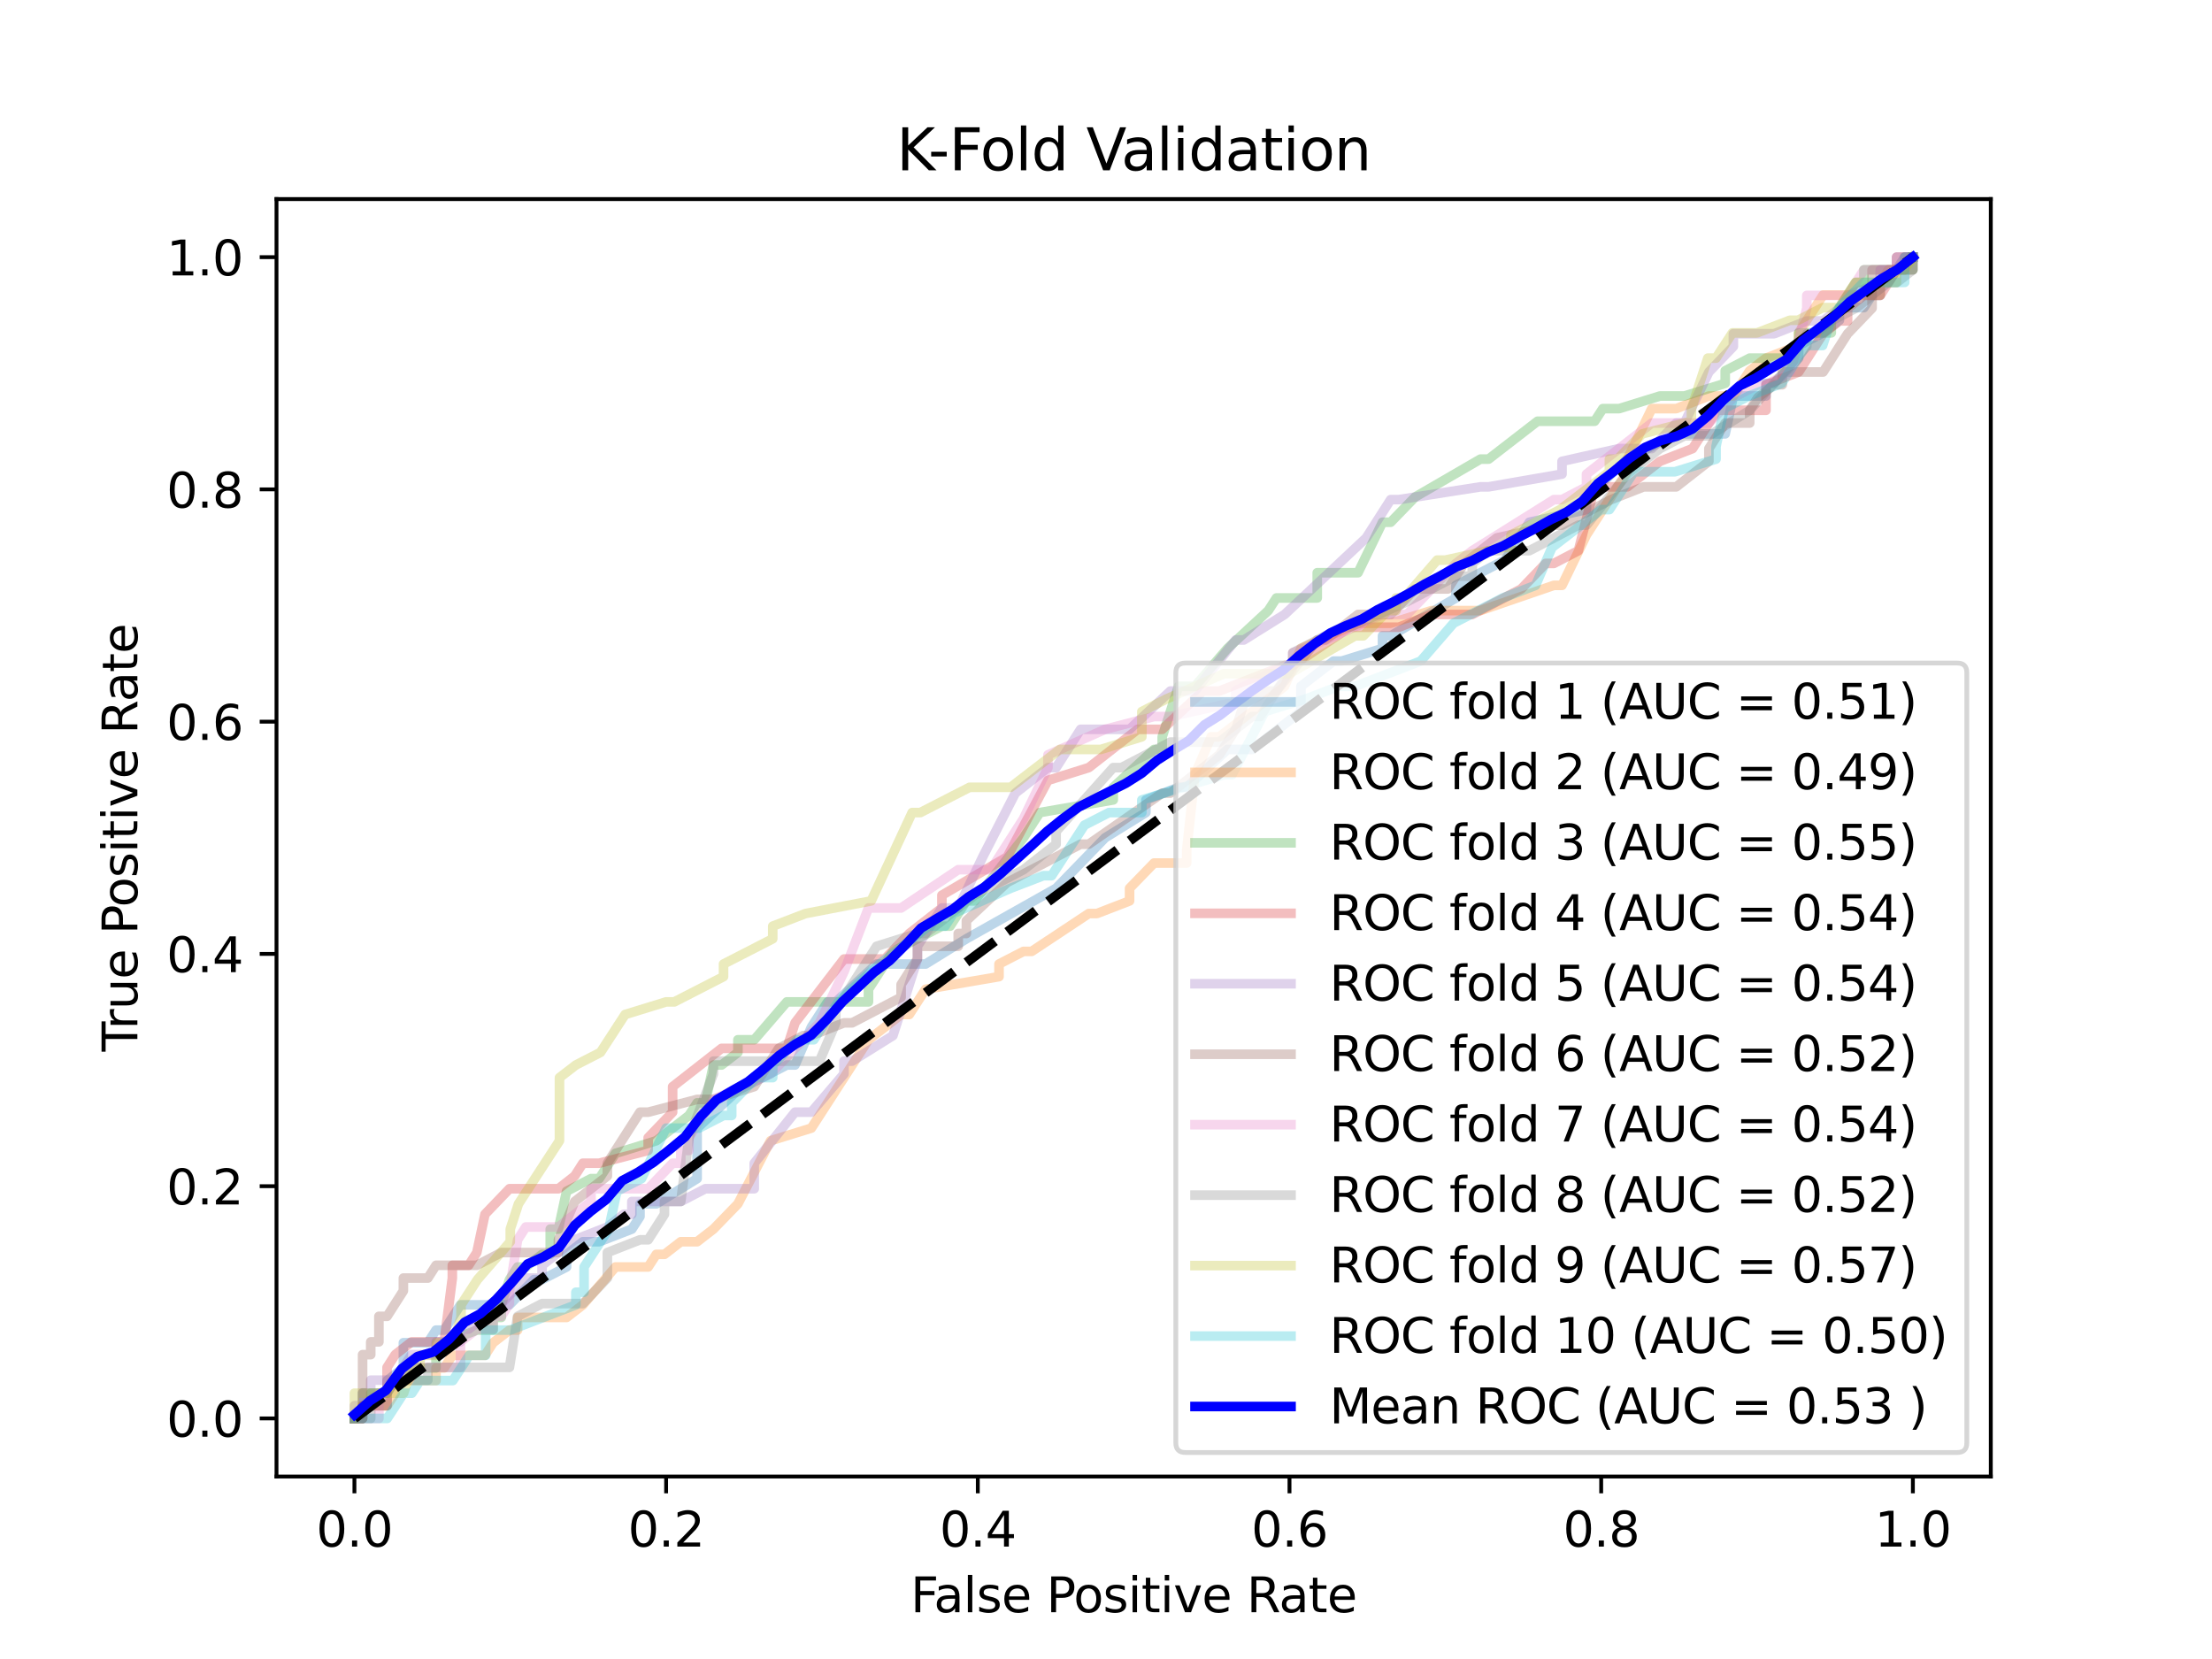 <?xml version="1.0" encoding="utf-8" standalone="no"?>
<!DOCTYPE svg PUBLIC "-//W3C//DTD SVG 1.1//EN"
  "http://www.w3.org/Graphics/SVG/1.1/DTD/svg11.dtd">
<svg xmlns:xlink="http://www.w3.org/1999/xlink" width="460.8pt" height="345.6pt" viewBox="0 0 460.8 345.6" xmlns="http://www.w3.org/2000/svg" version="1.1">
 <defs>
  <style type="text/css">*{stroke-linejoin: round; stroke-linecap: butt}</style>
 </defs>
 <g id="figure_1">
  <g id="patch_1">
   <path d="M 0 345.6 
L 460.8 345.6 
L 460.8 0 
L 0 0 
z
" style="fill: #ffffff"/>
  </g>
  <g id="axes_1">
   <g id="patch_2">
    <path d="M 57.6 307.584 
L 414.72 307.584 
L 414.72 41.472 
L 57.6 41.472 
z
" style="fill: #ffffff"/>
   </g>
   <g id="matplotlib.axis_1">
    <g id="xtick_1">
     <g id="line2d_1">
      <defs>
       <path id="m094729b6c5" d="M 0 0 
L 0 3.5 
" style="stroke: #000000; stroke-width: 0.8"/>
      </defs>
      <g>
       <use xlink:href="#m094729b6c5" x="73.833" y="307.584" style="stroke: #000000; stroke-width: 0.8"/>
      </g>
     </g>
     <g id="text_1">
      <!-- 0.0 -->
      <g transform="translate(65.881 322.182)scale(0.1 -0.1)">
       <defs>
        <path id="DejaVuSans-30" d="M 2034 4250 
Q 1547 4250 1301 3770 
Q 1056 3291 1056 2328 
Q 1056 1369 1301 889 
Q 1547 409 2034 409 
Q 2525 409 2770 889 
Q 3016 1369 3016 2328 
Q 3016 3291 2770 3770 
Q 2525 4250 2034 4250 
z
M 2034 4750 
Q 2819 4750 3233 4129 
Q 3647 3509 3647 2328 
Q 3647 1150 3233 529 
Q 2819 -91 2034 -91 
Q 1250 -91 836 529 
Q 422 1150 422 2328 
Q 422 3509 836 4129 
Q 1250 4750 2034 4750 
z
" transform="scale(0.016)"/>
        <path id="DejaVuSans-2e" d="M 684 794 
L 1344 794 
L 1344 0 
L 684 0 
L 684 794 
z
" transform="scale(0.016)"/>
       </defs>
       <use xlink:href="#DejaVuSans-30"/>
       <use xlink:href="#DejaVuSans-2e" x="63.623"/>
       <use xlink:href="#DejaVuSans-30" x="95.41"/>
      </g>
     </g>
    </g>
    <g id="xtick_2">
     <g id="line2d_2">
      <g>
       <use xlink:href="#m094729b6c5" x="138.764" y="307.584" style="stroke: #000000; stroke-width: 0.8"/>
      </g>
     </g>
     <g id="text_2">
      <!-- 0.2 -->
      <g transform="translate(130.812 322.182)scale(0.1 -0.1)">
       <defs>
        <path id="DejaVuSans-32" d="M 1228 531 
L 3431 531 
L 3431 0 
L 469 0 
L 469 531 
Q 828 903 1448 1529 
Q 2069 2156 2228 2338 
Q 2531 2678 2651 2914 
Q 2772 3150 2772 3378 
Q 2772 3750 2511 3984 
Q 2250 4219 1831 4219 
Q 1534 4219 1204 4116 
Q 875 4013 500 3803 
L 500 4441 
Q 881 4594 1212 4672 
Q 1544 4750 1819 4750 
Q 2544 4750 2975 4387 
Q 3406 4025 3406 3419 
Q 3406 3131 3298 2873 
Q 3191 2616 2906 2266 
Q 2828 2175 2409 1742 
Q 1991 1309 1228 531 
z
" transform="scale(0.016)"/>
       </defs>
       <use xlink:href="#DejaVuSans-30"/>
       <use xlink:href="#DejaVuSans-2e" x="63.623"/>
       <use xlink:href="#DejaVuSans-32" x="95.41"/>
      </g>
     </g>
    </g>
    <g id="xtick_3">
     <g id="line2d_3">
      <g>
       <use xlink:href="#m094729b6c5" x="203.695" y="307.584" style="stroke: #000000; stroke-width: 0.8"/>
      </g>
     </g>
     <g id="text_3">
      <!-- 0.4 -->
      <g transform="translate(195.743 322.182)scale(0.1 -0.1)">
       <defs>
        <path id="DejaVuSans-34" d="M 2419 4116 
L 825 1625 
L 2419 1625 
L 2419 4116 
z
M 2253 4666 
L 3047 4666 
L 3047 1625 
L 3713 1625 
L 3713 1100 
L 3047 1100 
L 3047 0 
L 2419 0 
L 2419 1100 
L 313 1100 
L 313 1709 
L 2253 4666 
z
" transform="scale(0.016)"/>
       </defs>
       <use xlink:href="#DejaVuSans-30"/>
       <use xlink:href="#DejaVuSans-2e" x="63.623"/>
       <use xlink:href="#DejaVuSans-34" x="95.41"/>
      </g>
     </g>
    </g>
    <g id="xtick_4">
     <g id="line2d_4">
      <g>
       <use xlink:href="#m094729b6c5" x="268.625" y="307.584" style="stroke: #000000; stroke-width: 0.8"/>
      </g>
     </g>
     <g id="text_4">
      <!-- 0.6 -->
      <g transform="translate(260.674 322.182)scale(0.1 -0.1)">
       <defs>
        <path id="DejaVuSans-36" d="M 2113 2584 
Q 1688 2584 1439 2293 
Q 1191 2003 1191 1497 
Q 1191 994 1439 701 
Q 1688 409 2113 409 
Q 2538 409 2786 701 
Q 3034 994 3034 1497 
Q 3034 2003 2786 2293 
Q 2538 2584 2113 2584 
z
M 3366 4563 
L 3366 3988 
Q 3128 4100 2886 4159 
Q 2644 4219 2406 4219 
Q 1781 4219 1451 3797 
Q 1122 3375 1075 2522 
Q 1259 2794 1537 2939 
Q 1816 3084 2150 3084 
Q 2853 3084 3261 2657 
Q 3669 2231 3669 1497 
Q 3669 778 3244 343 
Q 2819 -91 2113 -91 
Q 1303 -91 875 529 
Q 447 1150 447 2328 
Q 447 3434 972 4092 
Q 1497 4750 2381 4750 
Q 2619 4750 2861 4703 
Q 3103 4656 3366 4563 
z
" transform="scale(0.016)"/>
       </defs>
       <use xlink:href="#DejaVuSans-30"/>
       <use xlink:href="#DejaVuSans-2e" x="63.623"/>
       <use xlink:href="#DejaVuSans-36" x="95.41"/>
      </g>
     </g>
    </g>
    <g id="xtick_5">
     <g id="line2d_5">
      <g>
       <use xlink:href="#m094729b6c5" x="333.556" y="307.584" style="stroke: #000000; stroke-width: 0.8"/>
      </g>
     </g>
     <g id="text_5">
      <!-- 0.8 -->
      <g transform="translate(325.605 322.182)scale(0.1 -0.1)">
       <defs>
        <path id="DejaVuSans-38" d="M 2034 2216 
Q 1584 2216 1326 1975 
Q 1069 1734 1069 1313 
Q 1069 891 1326 650 
Q 1584 409 2034 409 
Q 2484 409 2743 651 
Q 3003 894 3003 1313 
Q 3003 1734 2745 1975 
Q 2488 2216 2034 2216 
z
M 1403 2484 
Q 997 2584 770 2862 
Q 544 3141 544 3541 
Q 544 4100 942 4425 
Q 1341 4750 2034 4750 
Q 2731 4750 3128 4425 
Q 3525 4100 3525 3541 
Q 3525 3141 3298 2862 
Q 3072 2584 2669 2484 
Q 3125 2378 3379 2068 
Q 3634 1759 3634 1313 
Q 3634 634 3220 271 
Q 2806 -91 2034 -91 
Q 1263 -91 848 271 
Q 434 634 434 1313 
Q 434 1759 690 2068 
Q 947 2378 1403 2484 
z
M 1172 3481 
Q 1172 3119 1398 2916 
Q 1625 2713 2034 2713 
Q 2441 2713 2670 2916 
Q 2900 3119 2900 3481 
Q 2900 3844 2670 4047 
Q 2441 4250 2034 4250 
Q 1625 4250 1398 4047 
Q 1172 3844 1172 3481 
z
" transform="scale(0.016)"/>
       </defs>
       <use xlink:href="#DejaVuSans-30"/>
       <use xlink:href="#DejaVuSans-2e" x="63.623"/>
       <use xlink:href="#DejaVuSans-38" x="95.41"/>
      </g>
     </g>
    </g>
    <g id="xtick_6">
     <g id="line2d_6">
      <g>
       <use xlink:href="#m094729b6c5" x="398.487" y="307.584" style="stroke: #000000; stroke-width: 0.8"/>
      </g>
     </g>
     <g id="text_6">
      <!-- 1.0 -->
      <g transform="translate(390.536 322.182)scale(0.1 -0.1)">
       <defs>
        <path id="DejaVuSans-31" d="M 794 531 
L 1825 531 
L 1825 4091 
L 703 3866 
L 703 4441 
L 1819 4666 
L 2450 4666 
L 2450 531 
L 3481 531 
L 3481 0 
L 794 0 
L 794 531 
z
" transform="scale(0.016)"/>
       </defs>
       <use xlink:href="#DejaVuSans-31"/>
       <use xlink:href="#DejaVuSans-2e" x="63.623"/>
       <use xlink:href="#DejaVuSans-30" x="95.41"/>
      </g>
     </g>
    </g>
    <g id="text_7">
     <!-- False Positive Rate -->
     <g transform="translate(189.694 335.861)scale(0.1 -0.1)">
      <defs>
       <path id="DejaVuSans-46" d="M 628 4666 
L 3309 4666 
L 3309 4134 
L 1259 4134 
L 1259 2759 
L 3109 2759 
L 3109 2228 
L 1259 2228 
L 1259 0 
L 628 0 
L 628 4666 
z
" transform="scale(0.016)"/>
       <path id="DejaVuSans-61" d="M 2194 1759 
Q 1497 1759 1228 1600 
Q 959 1441 959 1056 
Q 959 750 1161 570 
Q 1363 391 1709 391 
Q 2188 391 2477 730 
Q 2766 1069 2766 1631 
L 2766 1759 
L 2194 1759 
z
M 3341 1997 
L 3341 0 
L 2766 0 
L 2766 531 
Q 2569 213 2275 61 
Q 1981 -91 1556 -91 
Q 1019 -91 701 211 
Q 384 513 384 1019 
Q 384 1609 779 1909 
Q 1175 2209 1959 2209 
L 2766 2209 
L 2766 2266 
Q 2766 2663 2505 2880 
Q 2244 3097 1772 3097 
Q 1472 3097 1187 3025 
Q 903 2953 641 2809 
L 641 3341 
Q 956 3463 1253 3523 
Q 1550 3584 1831 3584 
Q 2591 3584 2966 3190 
Q 3341 2797 3341 1997 
z
" transform="scale(0.016)"/>
       <path id="DejaVuSans-6c" d="M 603 4863 
L 1178 4863 
L 1178 0 
L 603 0 
L 603 4863 
z
" transform="scale(0.016)"/>
       <path id="DejaVuSans-73" d="M 2834 3397 
L 2834 2853 
Q 2591 2978 2328 3040 
Q 2066 3103 1784 3103 
Q 1356 3103 1142 2972 
Q 928 2841 928 2578 
Q 928 2378 1081 2264 
Q 1234 2150 1697 2047 
L 1894 2003 
Q 2506 1872 2764 1633 
Q 3022 1394 3022 966 
Q 3022 478 2636 193 
Q 2250 -91 1575 -91 
Q 1294 -91 989 -36 
Q 684 19 347 128 
L 347 722 
Q 666 556 975 473 
Q 1284 391 1588 391 
Q 1994 391 2212 530 
Q 2431 669 2431 922 
Q 2431 1156 2273 1281 
Q 2116 1406 1581 1522 
L 1381 1569 
Q 847 1681 609 1914 
Q 372 2147 372 2553 
Q 372 3047 722 3315 
Q 1072 3584 1716 3584 
Q 2034 3584 2315 3537 
Q 2597 3491 2834 3397 
z
" transform="scale(0.016)"/>
       <path id="DejaVuSans-65" d="M 3597 1894 
L 3597 1613 
L 953 1613 
Q 991 1019 1311 708 
Q 1631 397 2203 397 
Q 2534 397 2845 478 
Q 3156 559 3463 722 
L 3463 178 
Q 3153 47 2828 -22 
Q 2503 -91 2169 -91 
Q 1331 -91 842 396 
Q 353 884 353 1716 
Q 353 2575 817 3079 
Q 1281 3584 2069 3584 
Q 2775 3584 3186 3129 
Q 3597 2675 3597 1894 
z
M 3022 2063 
Q 3016 2534 2758 2815 
Q 2500 3097 2075 3097 
Q 1594 3097 1305 2825 
Q 1016 2553 972 2059 
L 3022 2063 
z
" transform="scale(0.016)"/>
       <path id="DejaVuSans-20" transform="scale(0.016)"/>
       <path id="DejaVuSans-50" d="M 1259 4147 
L 1259 2394 
L 2053 2394 
Q 2494 2394 2734 2622 
Q 2975 2850 2975 3272 
Q 2975 3691 2734 3919 
Q 2494 4147 2053 4147 
L 1259 4147 
z
M 628 4666 
L 2053 4666 
Q 2838 4666 3239 4311 
Q 3641 3956 3641 3272 
Q 3641 2581 3239 2228 
Q 2838 1875 2053 1875 
L 1259 1875 
L 1259 0 
L 628 0 
L 628 4666 
z
" transform="scale(0.016)"/>
       <path id="DejaVuSans-6f" d="M 1959 3097 
Q 1497 3097 1228 2736 
Q 959 2375 959 1747 
Q 959 1119 1226 758 
Q 1494 397 1959 397 
Q 2419 397 2687 759 
Q 2956 1122 2956 1747 
Q 2956 2369 2687 2733 
Q 2419 3097 1959 3097 
z
M 1959 3584 
Q 2709 3584 3137 3096 
Q 3566 2609 3566 1747 
Q 3566 888 3137 398 
Q 2709 -91 1959 -91 
Q 1206 -91 779 398 
Q 353 888 353 1747 
Q 353 2609 779 3096 
Q 1206 3584 1959 3584 
z
" transform="scale(0.016)"/>
       <path id="DejaVuSans-69" d="M 603 3500 
L 1178 3500 
L 1178 0 
L 603 0 
L 603 3500 
z
M 603 4863 
L 1178 4863 
L 1178 4134 
L 603 4134 
L 603 4863 
z
" transform="scale(0.016)"/>
       <path id="DejaVuSans-74" d="M 1172 4494 
L 1172 3500 
L 2356 3500 
L 2356 3053 
L 1172 3053 
L 1172 1153 
Q 1172 725 1289 603 
Q 1406 481 1766 481 
L 2356 481 
L 2356 0 
L 1766 0 
Q 1100 0 847 248 
Q 594 497 594 1153 
L 594 3053 
L 172 3053 
L 172 3500 
L 594 3500 
L 594 4494 
L 1172 4494 
z
" transform="scale(0.016)"/>
       <path id="DejaVuSans-76" d="M 191 3500 
L 800 3500 
L 1894 563 
L 2988 3500 
L 3597 3500 
L 2284 0 
L 1503 0 
L 191 3500 
z
" transform="scale(0.016)"/>
       <path id="DejaVuSans-52" d="M 2841 2188 
Q 3044 2119 3236 1894 
Q 3428 1669 3622 1275 
L 4263 0 
L 3584 0 
L 2988 1197 
Q 2756 1666 2539 1819 
Q 2322 1972 1947 1972 
L 1259 1972 
L 1259 0 
L 628 0 
L 628 4666 
L 2053 4666 
Q 2853 4666 3247 4331 
Q 3641 3997 3641 3322 
Q 3641 2881 3436 2590 
Q 3231 2300 2841 2188 
z
M 1259 4147 
L 1259 2491 
L 2053 2491 
Q 2509 2491 2742 2702 
Q 2975 2913 2975 3322 
Q 2975 3731 2742 3939 
Q 2509 4147 2053 4147 
L 1259 4147 
z
" transform="scale(0.016)"/>
      </defs>
      <use xlink:href="#DejaVuSans-46"/>
      <use xlink:href="#DejaVuSans-61" x="48.395"/>
      <use xlink:href="#DejaVuSans-6c" x="109.674"/>
      <use xlink:href="#DejaVuSans-73" x="137.457"/>
      <use xlink:href="#DejaVuSans-65" x="189.557"/>
      <use xlink:href="#DejaVuSans-20" x="251.08"/>
      <use xlink:href="#DejaVuSans-50" x="282.867"/>
      <use xlink:href="#DejaVuSans-6f" x="339.545"/>
      <use xlink:href="#DejaVuSans-73" x="400.727"/>
      <use xlink:href="#DejaVuSans-69" x="452.826"/>
      <use xlink:href="#DejaVuSans-74" x="480.609"/>
      <use xlink:href="#DejaVuSans-69" x="519.818"/>
      <use xlink:href="#DejaVuSans-76" x="547.602"/>
      <use xlink:href="#DejaVuSans-65" x="606.781"/>
      <use xlink:href="#DejaVuSans-20" x="668.305"/>
      <use xlink:href="#DejaVuSans-52" x="700.092"/>
      <use xlink:href="#DejaVuSans-61" x="767.324"/>
      <use xlink:href="#DejaVuSans-74" x="828.604"/>
      <use xlink:href="#DejaVuSans-65" x="867.812"/>
     </g>
    </g>
   </g>
   <g id="matplotlib.axis_2">
    <g id="ytick_1">
     <g id="line2d_7">
      <defs>
       <path id="m5ae6612dd5" d="M 0 0 
L -3.5 0 
" style="stroke: #000000; stroke-width: 0.8"/>
      </defs>
      <g>
       <use xlink:href="#m5ae6612dd5" x="57.6" y="295.488" style="stroke: #000000; stroke-width: 0.8"/>
      </g>
     </g>
     <g id="text_8">
      <!-- 0.0 -->
      <g transform="translate(34.697 299.287)scale(0.1 -0.1)">
       <use xlink:href="#DejaVuSans-30"/>
       <use xlink:href="#DejaVuSans-2e" x="63.623"/>
       <use xlink:href="#DejaVuSans-30" x="95.41"/>
      </g>
     </g>
    </g>
    <g id="ytick_2">
     <g id="line2d_8">
      <g>
       <use xlink:href="#m5ae6612dd5" x="57.6" y="247.104" style="stroke: #000000; stroke-width: 0.8"/>
      </g>
     </g>
     <g id="text_9">
      <!-- 0.2 -->
      <g transform="translate(34.697 250.903)scale(0.1 -0.1)">
       <use xlink:href="#DejaVuSans-30"/>
       <use xlink:href="#DejaVuSans-2e" x="63.623"/>
       <use xlink:href="#DejaVuSans-32" x="95.41"/>
      </g>
     </g>
    </g>
    <g id="ytick_3">
     <g id="line2d_9">
      <g>
       <use xlink:href="#m5ae6612dd5" x="57.6" y="198.72" style="stroke: #000000; stroke-width: 0.8"/>
      </g>
     </g>
     <g id="text_10">
      <!-- 0.4 -->
      <g transform="translate(34.697 202.519)scale(0.1 -0.1)">
       <use xlink:href="#DejaVuSans-30"/>
       <use xlink:href="#DejaVuSans-2e" x="63.623"/>
       <use xlink:href="#DejaVuSans-34" x="95.41"/>
      </g>
     </g>
    </g>
    <g id="ytick_4">
     <g id="line2d_10">
      <g>
       <use xlink:href="#m5ae6612dd5" x="57.6" y="150.336" style="stroke: #000000; stroke-width: 0.8"/>
      </g>
     </g>
     <g id="text_11">
      <!-- 0.6 -->
      <g transform="translate(34.697 154.135)scale(0.1 -0.1)">
       <use xlink:href="#DejaVuSans-30"/>
       <use xlink:href="#DejaVuSans-2e" x="63.623"/>
       <use xlink:href="#DejaVuSans-36" x="95.41"/>
      </g>
     </g>
    </g>
    <g id="ytick_5">
     <g id="line2d_11">
      <g>
       <use xlink:href="#m5ae6612dd5" x="57.6" y="101.952" style="stroke: #000000; stroke-width: 0.8"/>
      </g>
     </g>
     <g id="text_12">
      <!-- 0.8 -->
      <g transform="translate(34.697 105.751)scale(0.1 -0.1)">
       <use xlink:href="#DejaVuSans-30"/>
       <use xlink:href="#DejaVuSans-2e" x="63.623"/>
       <use xlink:href="#DejaVuSans-38" x="95.41"/>
      </g>
     </g>
    </g>
    <g id="ytick_6">
     <g id="line2d_12">
      <g>
       <use xlink:href="#m5ae6612dd5" x="57.6" y="53.568" style="stroke: #000000; stroke-width: 0.8"/>
      </g>
     </g>
     <g id="text_13">
      <!-- 1.0 -->
      <g transform="translate(34.697 57.367)scale(0.1 -0.1)">
       <use xlink:href="#DejaVuSans-31"/>
       <use xlink:href="#DejaVuSans-2e" x="63.623"/>
       <use xlink:href="#DejaVuSans-30" x="95.41"/>
      </g>
     </g>
    </g>
    <g id="text_14">
     <!-- True Positive Rate -->
     <g transform="translate(28.617 219.058)rotate(-90)scale(0.1 -0.1)">
      <defs>
       <path id="DejaVuSans-54" d="M -19 4666 
L 3928 4666 
L 3928 4134 
L 2272 4134 
L 2272 0 
L 1638 0 
L 1638 4134 
L -19 4134 
L -19 4666 
z
" transform="scale(0.016)"/>
       <path id="DejaVuSans-72" d="M 2631 2963 
Q 2534 3019 2420 3045 
Q 2306 3072 2169 3072 
Q 1681 3072 1420 2755 
Q 1159 2438 1159 1844 
L 1159 0 
L 581 0 
L 581 3500 
L 1159 3500 
L 1159 2956 
Q 1341 3275 1631 3429 
Q 1922 3584 2338 3584 
Q 2397 3584 2469 3576 
Q 2541 3569 2628 3553 
L 2631 2963 
z
" transform="scale(0.016)"/>
       <path id="DejaVuSans-75" d="M 544 1381 
L 544 3500 
L 1119 3500 
L 1119 1403 
Q 1119 906 1312 657 
Q 1506 409 1894 409 
Q 2359 409 2629 706 
Q 2900 1003 2900 1516 
L 2900 3500 
L 3475 3500 
L 3475 0 
L 2900 0 
L 2900 538 
Q 2691 219 2414 64 
Q 2138 -91 1772 -91 
Q 1169 -91 856 284 
Q 544 659 544 1381 
z
M 1991 3584 
L 1991 3584 
z
" transform="scale(0.016)"/>
      </defs>
      <use xlink:href="#DejaVuSans-54"/>
      <use xlink:href="#DejaVuSans-72" x="46.334"/>
      <use xlink:href="#DejaVuSans-75" x="87.447"/>
      <use xlink:href="#DejaVuSans-65" x="150.826"/>
      <use xlink:href="#DejaVuSans-20" x="212.35"/>
      <use xlink:href="#DejaVuSans-50" x="244.137"/>
      <use xlink:href="#DejaVuSans-6f" x="300.814"/>
      <use xlink:href="#DejaVuSans-73" x="361.996"/>
      <use xlink:href="#DejaVuSans-69" x="414.096"/>
      <use xlink:href="#DejaVuSans-74" x="441.879"/>
      <use xlink:href="#DejaVuSans-69" x="481.088"/>
      <use xlink:href="#DejaVuSans-76" x="508.871"/>
      <use xlink:href="#DejaVuSans-65" x="568.051"/>
      <use xlink:href="#DejaVuSans-20" x="629.574"/>
      <use xlink:href="#DejaVuSans-52" x="661.361"/>
      <use xlink:href="#DejaVuSans-61" x="728.594"/>
      <use xlink:href="#DejaVuSans-74" x="789.873"/>
      <use xlink:href="#DejaVuSans-65" x="829.082"/>
     </g>
    </g>
   </g>
   <g id="line2d_13">
    <path d="M 73.833 295.488 
L 75.532 295.488 
L 75.532 290.229 
L 80.632 290.229 
L 80.632 287.599 
L 84.031 284.97 
L 84.031 279.711 
L 89.131 279.711 
L 90.83 277.081 
L 92.53 277.081 
L 95.93 271.822 
L 99.329 271.822 
L 106.128 271.822 
L 111.227 266.563 
L 112.927 266.563 
L 118.027 263.933 
L 118.027 261.304 
L 121.426 258.674 
L 124.826 258.674 
L 131.625 256.045 
L 133.324 253.415 
L 133.324 250.785 
L 136.724 250.785 
L 145.223 245.526 
L 145.223 242.897 
L 145.223 235.008 
L 153.722 227.119 
L 163.92 221.86 
L 165.62 221.86 
L 169.019 213.971 
L 172.419 208.712 
L 174.119 208.712 
L 182.617 200.824 
L 184.317 200.824 
L 191.116 200.824 
L 192.816 200.824 
L 201.315 195.565 
L 220.012 185.046 
L 230.211 174.528 
L 238.71 169.269 
L 238.71 166.639 
L 245.509 164.01 
L 247.208 164.01 
L 255.707 156.121 
L 260.807 156.121 
L 271.005 148.232 
L 271.005 142.973 
L 277.804 137.714 
L 279.504 137.714 
L 288.003 135.085 
L 288.003 132.455 
L 289.703 132.455 
L 303.301 124.566 
L 303.301 121.937 
L 313.499 116.678 
L 318.598 108.789 
L 330.497 106.159 
L 330.497 103.53 
L 338.996 95.641 
L 349.194 90.382 
L 352.594 90.382 
L 359.393 90.382 
L 361.093 82.493 
L 367.892 82.493 
L 367.892 79.864 
L 369.591 79.864 
L 374.691 74.605 
L 374.691 71.975 
L 379.79 69.345 
L 383.189 66.716 
L 383.189 64.086 
L 386.589 64.086 
L 388.289 64.086 
L 389.988 61.457 
L 393.388 58.827 
L 396.788 53.568 
L 398.487 53.568 
" clip-path="url(#p1967cef115)" style="fill: none; stroke: #1f77b4; stroke-opacity: 0.3; stroke-width: 2; stroke-linecap: square"/>
   </g>
   <g id="line2d_14">
    <path d="M 73.833 295.488 
L 75.532 295.488 
L 75.532 292.858 
L 80.632 292.858 
L 82.332 290.229 
L 82.332 287.599 
L 89.131 287.599 
L 90.83 287.599 
L 90.83 284.97 
L 92.53 284.97 
L 94.23 282.34 
L 101.029 282.34 
L 102.729 279.711 
L 106.128 277.081 
L 107.828 277.081 
L 107.828 274.451 
L 111.227 274.451 
L 116.327 274.451 
L 118.027 274.451 
L 121.426 271.822 
L 128.225 263.933 
L 129.925 263.933 
L 133.324 263.933 
L 135.024 263.933 
L 136.724 261.304 
L 138.424 261.304 
L 141.823 258.674 
L 145.223 258.674 
L 148.622 256.045 
L 153.722 250.785 
L 160.521 237.638 
L 169.019 235.008 
L 174.119 227.119 
L 180.918 216.601 
L 187.717 211.342 
L 189.417 211.342 
L 192.816 206.083 
L 208.114 203.453 
L 208.114 200.824 
L 213.213 198.194 
L 214.913 198.194 
L 226.811 190.305 
L 228.511 190.305 
L 235.31 187.676 
L 235.31 185.046 
L 240.409 179.787 
L 242.109 179.787 
L 247.208 179.787 
L 247.208 177.158 
L 248.908 161.38 
L 252.308 153.491 
L 254.008 153.491 
L 267.606 142.973 
L 271.005 135.085 
L 282.903 129.825 
L 288.003 129.825 
L 289.703 129.825 
L 298.201 127.196 
L 306.7 127.196 
L 308.4 127.196 
L 323.698 121.937 
L 325.398 121.937 
L 330.497 111.418 
L 338.996 98.271 
L 338.996 95.641 
L 344.095 85.123 
L 349.194 85.123 
L 355.993 82.493 
L 357.693 82.493 
L 361.093 82.493 
L 364.492 77.234 
L 367.892 74.605 
L 374.691 71.975 
L 374.691 69.345 
L 379.79 61.457 
L 386.589 61.457 
L 391.688 61.457 
L 391.688 58.827 
L 393.388 56.198 
L 396.788 56.198 
L 396.788 53.568 
L 398.487 53.568 
" clip-path="url(#p1967cef115)" style="fill: none; stroke: #ff7f0e; stroke-opacity: 0.3; stroke-width: 2; stroke-linecap: square"/>
   </g>
   <g id="line2d_15">
    <path d="M 73.833 295.488 
L 75.532 295.488 
L 75.532 292.858 
L 77.232 292.858 
L 77.232 290.229 
L 80.632 290.229 
L 82.332 287.599 
L 84.031 287.599 
L 84.031 284.97 
L 87.431 284.97 
L 90.83 284.97 
L 90.83 282.34 
L 92.53 279.711 
L 99.329 277.081 
L 102.729 277.081 
L 102.729 274.451 
L 104.428 274.451 
L 104.428 271.822 
L 106.128 266.563 
L 107.828 263.933 
L 109.528 263.933 
L 112.927 261.304 
L 114.627 261.304 
L 114.627 256.045 
L 116.327 256.045 
L 118.027 248.156 
L 123.126 245.526 
L 124.826 245.526 
L 128.225 240.267 
L 136.724 237.638 
L 143.523 232.378 
L 145.223 229.749 
L 146.922 229.749 
L 148.622 221.86 
L 150.322 221.86 
L 153.722 219.231 
L 153.722 216.601 
L 157.121 216.601 
L 163.92 208.712 
L 169.019 208.712 
L 180.918 208.712 
L 180.918 206.083 
L 186.017 198.194 
L 196.216 192.935 
L 197.915 192.935 
L 201.315 187.676 
L 203.015 187.676 
L 213.213 174.528 
L 216.613 169.269 
L 231.911 166.639 
L 231.911 164.01 
L 240.409 156.121 
L 242.109 156.121 
L 242.109 153.491 
L 245.509 142.973 
L 248.908 142.973 
L 255.707 135.085 
L 264.206 127.196 
L 265.906 124.566 
L 274.405 124.566 
L 274.405 119.307 
L 282.903 119.307 
L 288.003 108.789 
L 289.703 108.789 
L 294.802 103.53 
L 308.4 95.641 
L 310.1 95.641 
L 320.298 87.752 
L 321.998 87.752 
L 332.197 87.752 
L 333.896 85.123 
L 337.296 85.123 
L 345.795 82.493 
L 350.894 82.493 
L 359.393 79.864 
L 359.393 77.234 
L 364.492 74.605 
L 369.591 74.605 
L 371.291 74.605 
L 374.691 71.975 
L 374.691 69.345 
L 381.49 69.345 
L 381.49 66.716 
L 386.589 58.827 
L 388.289 58.827 
L 388.289 56.198 
L 389.988 56.198 
L 396.788 56.198 
L 398.487 56.198 
L 398.487 53.568 
" clip-path="url(#p1967cef115)" style="fill: none; stroke: #2ca02c; stroke-opacity: 0.3; stroke-width: 2; stroke-linecap: square"/>
   </g>
   <g id="line2d_16">
    <path d="M 73.833 295.488 
L 75.532 295.488 
L 75.532 292.83 
L 80.632 292.83 
L 80.632 284.854 
L 82.332 282.196 
L 85.731 279.537 
L 87.431 279.537 
L 90.83 279.537 
L 92.53 279.537 
L 94.23 266.245 
L 94.23 263.586 
L 97.629 263.586 
L 99.329 260.928 
L 101.029 252.953 
L 106.128 247.636 
L 114.627 247.636 
L 116.327 247.636 
L 119.726 244.977 
L 121.426 242.319 
L 124.826 242.319 
L 135.024 239.66 
L 135.024 237.002 
L 140.123 231.685 
L 140.123 226.368 
L 150.322 218.393 
L 162.22 218.393 
L 163.92 218.393 
L 165.62 213.076 
L 175.818 199.783 
L 182.617 199.783 
L 184.317 199.783 
L 189.417 194.466 
L 196.216 189.15 
L 196.216 186.491 
L 209.814 178.516 
L 218.312 162.565 
L 226.811 159.906 
L 237.01 151.931 
L 242.109 151.931 
L 250.608 143.956 
L 254.008 143.956 
L 267.606 138.639 
L 269.305 138.639 
L 281.204 130.663 
L 289.703 130.663 
L 291.402 130.663 
L 298.201 128.005 
L 299.901 128.005 
L 306.7 128.005 
L 316.899 122.688 
L 321.998 117.371 
L 323.698 117.371 
L 328.797 114.713 
L 332.197 101.42 
L 333.896 101.42 
L 338.996 101.42 
L 345.795 96.103 
L 352.594 93.445 
L 357.693 85.47 
L 361.093 85.47 
L 367.892 85.47 
L 367.892 80.153 
L 374.691 77.494 
L 379.79 69.519 
L 383.189 66.86 
L 384.889 66.86 
L 384.889 64.202 
L 388.289 61.543 
L 391.688 61.543 
L 395.088 56.226 
L 395.088 53.568 
L 398.487 53.568 
" clip-path="url(#p1967cef115)" style="fill: none; stroke: #d62728; stroke-opacity: 0.3; stroke-width: 2; stroke-linecap: square"/>
   </g>
   <g id="line2d_17">
    <path d="M 73.833 295.488 
L 73.833 292.83 
L 75.532 292.83 
L 75.532 290.171 
L 77.232 290.171 
L 77.232 287.513 
L 80.632 287.513 
L 82.332 287.513 
L 85.731 282.196 
L 89.131 282.196 
L 90.83 282.196 
L 90.83 279.537 
L 95.93 279.537 
L 95.93 276.879 
L 97.629 276.879 
L 101.029 274.22 
L 102.729 271.562 
L 104.428 271.562 
L 109.528 266.245 
L 112.927 266.245 
L 112.927 263.586 
L 119.726 258.27 
L 126.525 255.611 
L 129.925 252.953 
L 131.625 252.953 
L 131.625 250.294 
L 141.823 250.294 
L 146.922 247.636 
L 157.121 247.636 
L 157.121 242.319 
L 165.62 231.685 
L 169.019 231.685 
L 175.818 223.71 
L 175.818 221.051 
L 177.518 221.051 
L 186.017 215.734 
L 191.116 199.783 
L 191.116 197.125 
L 196.216 189.15 
L 199.615 189.15 
L 204.714 178.516 
L 211.513 165.223 
L 218.312 159.906 
L 220.012 159.906 
L 225.112 151.931 
L 226.811 151.931 
L 235.31 151.931 
L 243.809 143.956 
L 248.908 143.956 
L 257.407 133.322 
L 259.107 133.322 
L 267.606 128.005 
L 284.603 112.054 
L 286.303 109.396 
L 289.703 104.079 
L 291.402 104.079 
L 308.4 101.42 
L 310.1 101.42 
L 325.398 98.762 
L 325.398 96.103 
L 337.296 93.445 
L 344.095 93.445 
L 349.194 88.128 
L 350.894 88.128 
L 355.993 77.494 
L 361.093 72.177 
L 361.093 69.519 
L 362.792 69.519 
L 367.892 69.519 
L 369.591 69.519 
L 376.39 66.86 
L 379.79 66.86 
L 383.189 64.202 
L 384.889 61.543 
L 391.688 58.885 
L 391.688 56.226 
L 395.088 56.226 
L 395.088 53.568 
L 398.487 53.568 
" clip-path="url(#p1967cef115)" style="fill: none; stroke: #9467bd; stroke-opacity: 0.3; stroke-width: 2; stroke-linecap: square"/>
   </g>
   <g id="line2d_18">
    <path d="M 73.833 295.488 
L 75.532 295.488 
L 75.532 282.196 
L 77.232 282.196 
L 77.232 279.537 
L 78.932 279.537 
L 78.932 274.22 
L 80.632 274.22 
L 84.031 268.903 
L 84.031 266.245 
L 87.431 266.245 
L 89.131 266.245 
L 90.83 263.586 
L 92.53 263.586 
L 97.629 263.586 
L 99.329 263.586 
L 104.428 260.928 
L 109.528 260.928 
L 116.327 260.928 
L 116.327 258.27 
L 119.726 250.294 
L 126.525 244.977 
L 126.525 242.319 
L 133.324 231.685 
L 135.024 231.685 
L 145.223 229.026 
L 148.622 229.026 
L 157.121 226.368 
L 162.22 218.393 
L 167.32 215.734 
L 169.019 215.734 
L 175.818 213.076 
L 177.518 213.076 
L 187.717 207.759 
L 187.717 205.1 
L 191.116 199.783 
L 191.116 197.125 
L 199.615 197.125 
L 199.615 194.466 
L 201.315 194.466 
L 201.315 191.808 
L 209.814 183.833 
L 225.112 175.857 
L 226.811 175.857 
L 242.109 165.223 
L 243.809 165.223 
L 254.008 157.248 
L 257.407 151.931 
L 259.107 146.614 
L 264.206 143.956 
L 265.906 143.956 
L 274.405 133.322 
L 276.104 133.322 
L 282.903 128.005 
L 289.703 128.005 
L 294.802 122.688 
L 298.201 122.688 
L 301.601 122.688 
L 305 117.371 
L 311.799 112.054 
L 323.698 109.396 
L 325.398 109.396 
L 335.596 104.079 
L 342.395 101.42 
L 344.095 101.42 
L 347.494 101.42 
L 349.194 101.42 
L 355.993 96.103 
L 355.993 93.445 
L 359.393 88.128 
L 362.792 88.128 
L 364.492 88.128 
L 364.492 85.47 
L 366.192 82.811 
L 369.591 80.153 
L 371.291 80.153 
L 371.291 77.494 
L 372.991 77.494 
L 379.79 77.494 
L 384.889 69.519 
L 389.988 64.202 
L 389.988 61.543 
L 389.988 56.226 
L 393.388 56.226 
L 398.487 56.226 
L 398.487 53.568 
" clip-path="url(#p1967cef115)" style="fill: none; stroke: #8c564b; stroke-opacity: 0.3; stroke-width: 2; stroke-linecap: square"/>
   </g>
   <g id="line2d_19">
    <path d="M 73.833 295.488 
L 75.532 295.488 
L 78.932 295.488 
L 78.932 290.171 
L 80.632 290.171 
L 82.332 287.513 
L 85.731 284.854 
L 95.93 284.854 
L 95.93 279.537 
L 99.329 276.879 
L 102.729 276.879 
L 102.729 274.22 
L 104.428 274.22 
L 106.128 271.562 
L 106.128 268.903 
L 107.828 258.27 
L 109.528 255.611 
L 116.327 255.611 
L 123.126 250.294 
L 123.126 247.636 
L 124.826 247.636 
L 133.324 247.636 
L 135.024 247.636 
L 140.123 242.319 
L 141.823 242.319 
L 141.823 239.66 
L 143.523 239.66 
L 143.523 237.002 
L 148.622 229.026 
L 160.521 223.71 
L 170.719 213.076 
L 175.818 202.442 
L 180.918 189.15 
L 187.717 189.15 
L 199.615 181.174 
L 206.414 181.174 
L 213.213 170.54 
L 218.312 159.906 
L 218.312 157.248 
L 230.211 151.931 
L 240.409 149.273 
L 243.809 149.273 
L 255.707 146.614 
L 257.407 146.614 
L 257.407 143.956 
L 267.606 138.639 
L 269.305 138.639 
L 269.305 135.98 
L 276.104 133.322 
L 288.003 128.005 
L 293.102 128.005 
L 303.301 117.371 
L 306.7 114.713 
L 323.698 104.079 
L 325.398 104.079 
L 330.497 101.42 
L 330.497 98.762 
L 344.095 88.128 
L 347.494 88.128 
L 355.993 88.128 
L 361.093 82.811 
L 366.192 80.153 
L 367.892 80.153 
L 372.991 77.494 
L 376.39 64.202 
L 376.39 61.543 
L 381.49 61.543 
L 384.889 61.543 
L 388.289 56.226 
L 391.688 56.226 
L 396.788 56.226 
L 396.788 53.568 
L 398.487 53.568 
" clip-path="url(#p1967cef115)" style="fill: none; stroke: #e377c2; stroke-opacity: 0.3; stroke-width: 2; stroke-linecap: square"/>
   </g>
   <g id="line2d_20">
    <path d="M 73.833 295.488 
L 75.532 295.488 
L 77.232 295.488 
L 77.232 292.83 
L 80.632 292.83 
L 80.632 290.171 
L 82.332 287.513 
L 87.431 287.513 
L 89.131 287.513 
L 89.131 284.854 
L 90.83 284.854 
L 97.629 284.854 
L 99.329 284.854 
L 104.428 284.854 
L 106.128 284.854 
L 107.828 274.22 
L 112.927 271.562 
L 119.726 271.562 
L 121.426 271.562 
L 126.525 266.245 
L 126.525 260.928 
L 133.324 258.27 
L 135.024 258.27 
L 138.424 252.953 
L 138.424 250.294 
L 141.823 250.294 
L 143.523 237.002 
L 148.622 223.71 
L 148.622 221.051 
L 160.521 221.051 
L 162.22 221.051 
L 169.019 221.051 
L 170.719 221.051 
L 174.119 213.076 
L 174.119 210.417 
L 177.518 205.1 
L 182.617 197.125 
L 191.116 194.466 
L 192.816 194.466 
L 203.015 186.491 
L 213.213 181.174 
L 220.012 175.857 
L 220.012 173.199 
L 231.911 159.906 
L 233.61 159.906 
L 243.809 154.59 
L 252.308 154.59 
L 254.008 154.59 
L 260.807 149.273 
L 262.506 149.273 
L 269.305 138.639 
L 269.305 135.98 
L 279.504 130.663 
L 281.204 130.663 
L 293.102 125.346 
L 303.301 120.03 
L 306.7 120.03 
L 306.7 117.371 
L 310.1 114.713 
L 318.598 114.713 
L 328.797 109.396 
L 330.497 109.396 
L 338.996 98.762 
L 345.795 93.445 
L 350.894 90.786 
L 355.993 90.786 
L 364.492 85.47 
L 376.39 72.177 
L 376.39 69.519 
L 378.09 69.519 
L 381.49 66.86 
L 386.589 64.202 
L 389.988 61.543 
L 391.688 61.543 
L 391.688 58.885 
L 395.088 58.885 
L 398.487 56.226 
L 398.487 53.568 
" clip-path="url(#p1967cef115)" style="fill: none; stroke: #7f7f7f; stroke-opacity: 0.3; stroke-width: 2; stroke-linecap: square"/>
   </g>
   <g id="line2d_21">
    <path d="M 73.833 295.488 
L 73.833 292.858 
L 73.833 290.229 
L 78.959 290.229 
L 82.376 290.229 
L 84.085 290.229 
L 85.794 284.97 
L 87.502 284.97 
L 87.502 282.34 
L 90.92 282.34 
L 90.92 279.711 
L 94.337 279.711 
L 96.046 274.451 
L 96.046 271.822 
L 99.463 266.563 
L 106.298 258.674 
L 106.298 256.045 
L 108.007 250.785 
L 116.55 237.638 
L 116.55 235.008 
L 116.55 227.119 
L 116.55 224.49 
L 119.968 221.86 
L 125.094 219.231 
L 130.22 211.342 
L 138.764 208.712 
L 140.472 208.712 
L 150.725 203.453 
L 150.725 200.824 
L 160.977 195.565 
L 160.977 192.935 
L 167.812 190.305 
L 181.481 187.676 
L 190.025 169.269 
L 191.734 169.269 
L 201.986 164.01 
L 203.695 164.01 
L 210.529 164.01 
L 220.782 156.121 
L 227.616 156.121 
L 229.325 156.121 
L 237.869 153.491 
L 237.869 148.232 
L 242.995 145.603 
L 254.956 140.344 
L 265.208 140.344 
L 268.625 140.344 
L 282.295 132.455 
L 284.004 132.455 
L 289.13 127.196 
L 290.839 127.196 
L 290.839 124.566 
L 292.547 124.566 
L 299.382 116.678 
L 301.091 116.678 
L 313.052 114.048 
L 314.761 114.048 
L 314.761 111.418 
L 325.013 106.159 
L 335.265 98.271 
L 335.265 95.641 
L 336.974 95.641 
L 342.1 90.382 
L 352.352 87.752 
L 352.352 85.123 
L 355.77 74.605 
L 357.478 74.605 
L 360.896 69.345 
L 366.022 69.345 
L 372.857 66.716 
L 374.565 66.716 
L 379.691 64.086 
L 383.109 64.086 
L 386.526 58.827 
L 389.944 58.827 
L 395.07 58.827 
L 395.07 56.198 
L 396.779 56.198 
L 398.487 53.568 
" clip-path="url(#p1967cef115)" style="fill: none; stroke: #bcbd22; stroke-opacity: 0.3; stroke-width: 2; stroke-linecap: square"/>
   </g>
   <g id="line2d_22">
    <path d="M 73.833 295.488 
L 75.541 295.488 
L 80.668 295.488 
L 84.085 290.229 
L 85.794 290.229 
L 87.502 287.599 
L 90.92 287.599 
L 94.337 287.599 
L 97.755 282.34 
L 101.172 282.34 
L 101.172 277.081 
L 102.881 277.081 
L 106.298 277.081 
L 119.968 271.822 
L 119.968 269.192 
L 121.677 269.192 
L 121.677 263.933 
L 126.803 256.045 
L 128.511 248.156 
L 133.638 245.526 
L 138.764 235.008 
L 140.472 235.008 
L 145.598 235.008 
L 150.725 232.378 
L 152.433 232.378 
L 152.433 229.749 
L 157.559 224.49 
L 160.977 224.49 
L 160.977 221.86 
L 166.103 216.601 
L 169.52 216.601 
L 174.647 208.712 
L 183.19 200.824 
L 193.442 192.935 
L 196.86 192.935 
L 198.568 190.305 
L 210.529 185.046 
L 217.364 182.417 
L 219.073 182.417 
L 225.908 171.898 
L 231.034 169.269 
L 237.869 169.269 
L 237.869 166.639 
L 254.956 161.38 
L 256.664 161.38 
L 263.499 148.232 
L 272.043 145.603 
L 278.878 142.973 
L 282.295 142.973 
L 295.965 137.714 
L 302.8 129.825 
L 313.052 124.566 
L 319.887 121.937 
L 323.304 114.048 
L 333.556 106.159 
L 335.265 106.159 
L 340.391 98.271 
L 342.1 98.271 
L 348.935 98.271 
L 357.478 95.641 
L 357.478 93.011 
L 359.187 85.123 
L 364.313 82.493 
L 371.148 79.864 
L 376.274 71.975 
L 379.691 71.975 
L 381.4 66.716 
L 383.109 64.086 
L 388.235 58.827 
L 393.361 58.827 
L 396.779 58.827 
L 396.779 53.568 
L 398.487 53.568 
" clip-path="url(#p1967cef115)" style="fill: none; stroke: #17becf; stroke-opacity: 0.3; stroke-width: 2; stroke-linecap: square"/>
   </g>
   <g id="line2d_23">
    <path d="M 73.833 295.488 
L 398.487 53.568 
" clip-path="url(#p1967cef115)" style="fill: none; stroke-dasharray: 7.4,3.2; stroke-dashoffset: 0; stroke: #000000; stroke-width: 2"/>
   </g>
   <g id="line2d_24">
    <path d="M 73.833 294.696 
L 77.112 291.783 
L 80.391 289.66 
L 83.671 285.155 
L 86.95 282.604 
L 90.229 281.649 
L 93.509 279.038 
L 96.788 275.451 
L 100.067 273.682 
L 103.347 270.733 
L 106.626 267.153 
L 109.905 263.313 
L 113.185 261.856 
L 116.464 259.89 
L 119.743 255.231 
L 123.023 252.366 
L 126.302 249.859 
L 129.581 245.975 
L 132.861 244.237 
L 136.14 242.124 
L 139.42 239.552 
L 142.699 236.834 
L 145.978 232.555 
L 149.258 229.133 
L 152.537 227.207 
L 155.816 225.353 
L 159.096 222.699 
L 162.375 219.833 
L 165.654 217.547 
L 168.934 215.677 
L 172.213 212.414 
L 175.492 208.68 
L 178.772 205.648 
L 182.051 202.56 
L 185.33 200.115 
L 188.61 196.843 
L 191.889 193.322 
L 195.168 191.363 
L 198.448 189.436 
L 201.727 186.872 
L 205.006 184.832 
L 208.286 182.15 
L 211.565 179.184 
L 214.844 176.217 
L 218.124 173.187 
L 221.403 170.553 
L 224.682 168.137 
L 227.962 166.469 
L 231.241 164.816 
L 234.52 163.177 
L 237.8 161.106 
L 241.079 158.354 
L 244.358 156.273 
L 247.638 154.289 
L 250.917 151.001 
L 254.196 148.957 
L 257.476 146.397 
L 260.755 143.953 
L 264.034 141.683 
L 267.314 139.593 
L 270.593 136.627 
L 273.872 134.084 
L 277.152 131.863 
L 280.431 130.33 
L 283.71 128.979 
L 286.99 127.019 
L 290.269 125.386 
L 293.548 123.595 
L 296.828 121.662 
L 300.107 119.948 
L 303.386 118.077 
L 306.666 116.787 
L 309.945 115.046 
L 313.224 113.669 
L 316.504 111.839 
L 319.783 110.109 
L 323.062 108.241 
L 326.342 106.672 
L 329.621 104.425 
L 332.9 100.702 
L 336.18 98.196 
L 339.459 95.456 
L 342.739 93.194 
L 346.018 91.762 
L 349.297 90.86 
L 352.577 89.351 
L 355.856 86.588 
L 359.135 83.213 
L 362.415 80.344 
L 365.694 78.783 
L 368.973 76.75 
L 372.253 74.811 
L 375.532 70.983 
L 378.811 68.458 
L 382.091 65.932 
L 385.37 62.846 
L 388.649 60.487 
L 391.929 58.099 
L 395.208 56.181 
L 398.487 53.568 
" clip-path="url(#p1967cef115)" style="fill: none; stroke: #0000ff; stroke-width: 2; stroke-linecap: square"/>
   </g>
   <g id="patch_3">
    <path d="M 57.6 307.584 
L 57.6 41.472 
" style="fill: none; stroke: #000000; stroke-width: 0.8; stroke-linejoin: miter; stroke-linecap: square"/>
   </g>
   <g id="patch_4">
    <path d="M 414.72 307.584 
L 414.72 41.472 
" style="fill: none; stroke: #000000; stroke-width: 0.8; stroke-linejoin: miter; stroke-linecap: square"/>
   </g>
   <g id="patch_5">
    <path d="M 57.6 307.584 
L 414.72 307.584 
" style="fill: none; stroke: #000000; stroke-width: 0.8; stroke-linejoin: miter; stroke-linecap: square"/>
   </g>
   <g id="patch_6">
    <path d="M 57.6 41.472 
L 414.72 41.472 
" style="fill: none; stroke: #000000; stroke-width: 0.8; stroke-linejoin: miter; stroke-linecap: square"/>
   </g>
   <g id="text_15">
    <!-- K-Fold Validation -->
    <g transform="translate(186.774 35.472)scale(0.12 -0.12)">
     <defs>
      <path id="DejaVuSans-4b" d="M 628 4666 
L 1259 4666 
L 1259 2694 
L 3353 4666 
L 4166 4666 
L 1850 2491 
L 4331 0 
L 3500 0 
L 1259 2247 
L 1259 0 
L 628 0 
L 628 4666 
z
" transform="scale(0.016)"/>
      <path id="DejaVuSans-2d" d="M 313 2009 
L 1997 2009 
L 1997 1497 
L 313 1497 
L 313 2009 
z
" transform="scale(0.016)"/>
      <path id="DejaVuSans-64" d="M 2906 2969 
L 2906 4863 
L 3481 4863 
L 3481 0 
L 2906 0 
L 2906 525 
Q 2725 213 2448 61 
Q 2172 -91 1784 -91 
Q 1150 -91 751 415 
Q 353 922 353 1747 
Q 353 2572 751 3078 
Q 1150 3584 1784 3584 
Q 2172 3584 2448 3432 
Q 2725 3281 2906 2969 
z
M 947 1747 
Q 947 1113 1208 752 
Q 1469 391 1925 391 
Q 2381 391 2643 752 
Q 2906 1113 2906 1747 
Q 2906 2381 2643 2742 
Q 2381 3103 1925 3103 
Q 1469 3103 1208 2742 
Q 947 2381 947 1747 
z
" transform="scale(0.016)"/>
      <path id="DejaVuSans-56" d="M 1831 0 
L 50 4666 
L 709 4666 
L 2188 738 
L 3669 4666 
L 4325 4666 
L 2547 0 
L 1831 0 
z
" transform="scale(0.016)"/>
      <path id="DejaVuSans-6e" d="M 3513 2113 
L 3513 0 
L 2938 0 
L 2938 2094 
Q 2938 2591 2744 2837 
Q 2550 3084 2163 3084 
Q 1697 3084 1428 2787 
Q 1159 2491 1159 1978 
L 1159 0 
L 581 0 
L 581 3500 
L 1159 3500 
L 1159 2956 
Q 1366 3272 1645 3428 
Q 1925 3584 2291 3584 
Q 2894 3584 3203 3211 
Q 3513 2838 3513 2113 
z
" transform="scale(0.016)"/>
     </defs>
     <use xlink:href="#DejaVuSans-4b"/>
     <use xlink:href="#DejaVuSans-2d" x="55.076"/>
     <use xlink:href="#DejaVuSans-46" x="91.16"/>
     <use xlink:href="#DejaVuSans-6f" x="145.055"/>
     <use xlink:href="#DejaVuSans-6c" x="206.236"/>
     <use xlink:href="#DejaVuSans-64" x="234.02"/>
     <use xlink:href="#DejaVuSans-20" x="297.496"/>
     <use xlink:href="#DejaVuSans-56" x="329.283"/>
     <use xlink:href="#DejaVuSans-61" x="389.941"/>
     <use xlink:href="#DejaVuSans-6c" x="451.221"/>
     <use xlink:href="#DejaVuSans-69" x="479.004"/>
     <use xlink:href="#DejaVuSans-64" x="506.787"/>
     <use xlink:href="#DejaVuSans-61" x="570.264"/>
     <use xlink:href="#DejaVuSans-74" x="631.543"/>
     <use xlink:href="#DejaVuSans-69" x="670.752"/>
     <use xlink:href="#DejaVuSans-6f" x="698.535"/>
     <use xlink:href="#DejaVuSans-6e" x="759.717"/>
    </g>
   </g>
   <g id="legend_1">
    <g id="patch_7">
     <path d="M 246.945 302.584 
L 407.72 302.584 
Q 409.72 302.584 409.72 300.584 
L 409.72 140.125 
Q 409.72 138.125 407.72 138.125 
L 246.945 138.125 
Q 244.945 138.125 244.945 140.125 
L 244.945 300.584 
Q 244.945 302.584 246.945 302.584 
z
" style="fill: #ffffff; opacity: 0.8; stroke: #cccccc; stroke-linejoin: miter"/>
    </g>
    <g id="line2d_25">
     <path d="M 248.945 146.223 
L 258.945 146.223 
L 268.945 146.223 
" style="fill: none; stroke: #1f77b4; stroke-opacity: 0.3; stroke-width: 2; stroke-linecap: square"/>
    </g>
    <g id="text_16">
     <!-- ROC fold 1 (AUC = 0.51) -->
     <g transform="translate(276.945 149.723)scale(0.1 -0.1)">
      <defs>
       <path id="DejaVuSans-4f" d="M 2522 4238 
Q 1834 4238 1429 3725 
Q 1025 3213 1025 2328 
Q 1025 1447 1429 934 
Q 1834 422 2522 422 
Q 3209 422 3611 934 
Q 4013 1447 4013 2328 
Q 4013 3213 3611 3725 
Q 3209 4238 2522 4238 
z
M 2522 4750 
Q 3503 4750 4090 4092 
Q 4678 3434 4678 2328 
Q 4678 1225 4090 567 
Q 3503 -91 2522 -91 
Q 1538 -91 948 565 
Q 359 1222 359 2328 
Q 359 3434 948 4092 
Q 1538 4750 2522 4750 
z
" transform="scale(0.016)"/>
       <path id="DejaVuSans-43" d="M 4122 4306 
L 4122 3641 
Q 3803 3938 3442 4084 
Q 3081 4231 2675 4231 
Q 1875 4231 1450 3742 
Q 1025 3253 1025 2328 
Q 1025 1406 1450 917 
Q 1875 428 2675 428 
Q 3081 428 3442 575 
Q 3803 722 4122 1019 
L 4122 359 
Q 3791 134 3420 21 
Q 3050 -91 2638 -91 
Q 1578 -91 968 557 
Q 359 1206 359 2328 
Q 359 3453 968 4101 
Q 1578 4750 2638 4750 
Q 3056 4750 3426 4639 
Q 3797 4528 4122 4306 
z
" transform="scale(0.016)"/>
       <path id="DejaVuSans-66" d="M 2375 4863 
L 2375 4384 
L 1825 4384 
Q 1516 4384 1395 4259 
Q 1275 4134 1275 3809 
L 1275 3500 
L 2222 3500 
L 2222 3053 
L 1275 3053 
L 1275 0 
L 697 0 
L 697 3053 
L 147 3053 
L 147 3500 
L 697 3500 
L 697 3744 
Q 697 4328 969 4595 
Q 1241 4863 1831 4863 
L 2375 4863 
z
" transform="scale(0.016)"/>
       <path id="DejaVuSans-28" d="M 1984 4856 
Q 1566 4138 1362 3434 
Q 1159 2731 1159 2009 
Q 1159 1288 1364 580 
Q 1569 -128 1984 -844 
L 1484 -844 
Q 1016 -109 783 600 
Q 550 1309 550 2009 
Q 550 2706 781 3412 
Q 1013 4119 1484 4856 
L 1984 4856 
z
" transform="scale(0.016)"/>
       <path id="DejaVuSans-41" d="M 2188 4044 
L 1331 1722 
L 3047 1722 
L 2188 4044 
z
M 1831 4666 
L 2547 4666 
L 4325 0 
L 3669 0 
L 3244 1197 
L 1141 1197 
L 716 0 
L 50 0 
L 1831 4666 
z
" transform="scale(0.016)"/>
       <path id="DejaVuSans-55" d="M 556 4666 
L 1191 4666 
L 1191 1831 
Q 1191 1081 1462 751 
Q 1734 422 2344 422 
Q 2950 422 3222 751 
Q 3494 1081 3494 1831 
L 3494 4666 
L 4128 4666 
L 4128 1753 
Q 4128 841 3676 375 
Q 3225 -91 2344 -91 
Q 1459 -91 1007 375 
Q 556 841 556 1753 
L 556 4666 
z
" transform="scale(0.016)"/>
       <path id="DejaVuSans-3d" d="M 678 2906 
L 4684 2906 
L 4684 2381 
L 678 2381 
L 678 2906 
z
M 678 1631 
L 4684 1631 
L 4684 1100 
L 678 1100 
L 678 1631 
z
" transform="scale(0.016)"/>
       <path id="DejaVuSans-35" d="M 691 4666 
L 3169 4666 
L 3169 4134 
L 1269 4134 
L 1269 2991 
Q 1406 3038 1543 3061 
Q 1681 3084 1819 3084 
Q 2600 3084 3056 2656 
Q 3513 2228 3513 1497 
Q 3513 744 3044 326 
Q 2575 -91 1722 -91 
Q 1428 -91 1123 -41 
Q 819 9 494 109 
L 494 744 
Q 775 591 1075 516 
Q 1375 441 1709 441 
Q 2250 441 2565 725 
Q 2881 1009 2881 1497 
Q 2881 1984 2565 2268 
Q 2250 2553 1709 2553 
Q 1456 2553 1204 2497 
Q 953 2441 691 2322 
L 691 4666 
z
" transform="scale(0.016)"/>
       <path id="DejaVuSans-29" d="M 513 4856 
L 1013 4856 
Q 1481 4119 1714 3412 
Q 1947 2706 1947 2009 
Q 1947 1309 1714 600 
Q 1481 -109 1013 -844 
L 513 -844 
Q 928 -128 1133 580 
Q 1338 1288 1338 2009 
Q 1338 2731 1133 3434 
Q 928 4138 513 4856 
z
" transform="scale(0.016)"/>
      </defs>
      <use xlink:href="#DejaVuSans-52"/>
      <use xlink:href="#DejaVuSans-4f" x="69.482"/>
      <use xlink:href="#DejaVuSans-43" x="148.193"/>
      <use xlink:href="#DejaVuSans-20" x="218.018"/>
      <use xlink:href="#DejaVuSans-66" x="249.805"/>
      <use xlink:href="#DejaVuSans-6f" x="285.01"/>
      <use xlink:href="#DejaVuSans-6c" x="346.191"/>
      <use xlink:href="#DejaVuSans-64" x="373.975"/>
      <use xlink:href="#DejaVuSans-20" x="437.451"/>
      <use xlink:href="#DejaVuSans-31" x="469.238"/>
      <use xlink:href="#DejaVuSans-20" x="532.861"/>
      <use xlink:href="#DejaVuSans-28" x="564.648"/>
      <use xlink:href="#DejaVuSans-41" x="603.662"/>
      <use xlink:href="#DejaVuSans-55" x="672.07"/>
      <use xlink:href="#DejaVuSans-43" x="745.264"/>
      <use xlink:href="#DejaVuSans-20" x="815.088"/>
      <use xlink:href="#DejaVuSans-3d" x="846.875"/>
      <use xlink:href="#DejaVuSans-20" x="930.664"/>
      <use xlink:href="#DejaVuSans-30" x="962.451"/>
      <use xlink:href="#DejaVuSans-2e" x="1026.074"/>
      <use xlink:href="#DejaVuSans-35" x="1057.861"/>
      <use xlink:href="#DejaVuSans-31" x="1121.484"/>
      <use xlink:href="#DejaVuSans-29" x="1185.107"/>
     </g>
    </g>
    <g id="line2d_26">
     <path d="M 248.945 160.901 
L 258.945 160.901 
L 268.945 160.901 
" style="fill: none; stroke: #ff7f0e; stroke-opacity: 0.3; stroke-width: 2; stroke-linecap: square"/>
    </g>
    <g id="text_17">
     <!-- ROC fold 2 (AUC = 0.49) -->
     <g transform="translate(276.945 164.401)scale(0.1 -0.1)">
      <defs>
       <path id="DejaVuSans-39" d="M 703 97 
L 703 672 
Q 941 559 1184 500 
Q 1428 441 1663 441 
Q 2288 441 2617 861 
Q 2947 1281 2994 2138 
Q 2813 1869 2534 1725 
Q 2256 1581 1919 1581 
Q 1219 1581 811 2004 
Q 403 2428 403 3163 
Q 403 3881 828 4315 
Q 1253 4750 1959 4750 
Q 2769 4750 3195 4129 
Q 3622 3509 3622 2328 
Q 3622 1225 3098 567 
Q 2575 -91 1691 -91 
Q 1453 -91 1209 -44 
Q 966 3 703 97 
z
M 1959 2075 
Q 2384 2075 2632 2365 
Q 2881 2656 2881 3163 
Q 2881 3666 2632 3958 
Q 2384 4250 1959 4250 
Q 1534 4250 1286 3958 
Q 1038 3666 1038 3163 
Q 1038 2656 1286 2365 
Q 1534 2075 1959 2075 
z
" transform="scale(0.016)"/>
      </defs>
      <use xlink:href="#DejaVuSans-52"/>
      <use xlink:href="#DejaVuSans-4f" x="69.482"/>
      <use xlink:href="#DejaVuSans-43" x="148.193"/>
      <use xlink:href="#DejaVuSans-20" x="218.018"/>
      <use xlink:href="#DejaVuSans-66" x="249.805"/>
      <use xlink:href="#DejaVuSans-6f" x="285.01"/>
      <use xlink:href="#DejaVuSans-6c" x="346.191"/>
      <use xlink:href="#DejaVuSans-64" x="373.975"/>
      <use xlink:href="#DejaVuSans-20" x="437.451"/>
      <use xlink:href="#DejaVuSans-32" x="469.238"/>
      <use xlink:href="#DejaVuSans-20" x="532.861"/>
      <use xlink:href="#DejaVuSans-28" x="564.648"/>
      <use xlink:href="#DejaVuSans-41" x="603.662"/>
      <use xlink:href="#DejaVuSans-55" x="672.07"/>
      <use xlink:href="#DejaVuSans-43" x="745.264"/>
      <use xlink:href="#DejaVuSans-20" x="815.088"/>
      <use xlink:href="#DejaVuSans-3d" x="846.875"/>
      <use xlink:href="#DejaVuSans-20" x="930.664"/>
      <use xlink:href="#DejaVuSans-30" x="962.451"/>
      <use xlink:href="#DejaVuSans-2e" x="1026.074"/>
      <use xlink:href="#DejaVuSans-34" x="1057.861"/>
      <use xlink:href="#DejaVuSans-39" x="1121.484"/>
      <use xlink:href="#DejaVuSans-29" x="1185.107"/>
     </g>
    </g>
    <g id="line2d_27">
     <path d="M 248.945 175.579 
L 258.945 175.579 
L 268.945 175.579 
" style="fill: none; stroke: #2ca02c; stroke-opacity: 0.3; stroke-width: 2; stroke-linecap: square"/>
    </g>
    <g id="text_18">
     <!-- ROC fold 3 (AUC = 0.55) -->
     <g transform="translate(276.945 179.079)scale(0.1 -0.1)">
      <defs>
       <path id="DejaVuSans-33" d="M 2597 2516 
Q 3050 2419 3304 2112 
Q 3559 1806 3559 1356 
Q 3559 666 3084 287 
Q 2609 -91 1734 -91 
Q 1441 -91 1130 -33 
Q 819 25 488 141 
L 488 750 
Q 750 597 1062 519 
Q 1375 441 1716 441 
Q 2309 441 2620 675 
Q 2931 909 2931 1356 
Q 2931 1769 2642 2001 
Q 2353 2234 1838 2234 
L 1294 2234 
L 1294 2753 
L 1863 2753 
Q 2328 2753 2575 2939 
Q 2822 3125 2822 3475 
Q 2822 3834 2567 4026 
Q 2313 4219 1838 4219 
Q 1578 4219 1281 4162 
Q 984 4106 628 3988 
L 628 4550 
Q 988 4650 1302 4700 
Q 1616 4750 1894 4750 
Q 2613 4750 3031 4423 
Q 3450 4097 3450 3541 
Q 3450 3153 3228 2886 
Q 3006 2619 2597 2516 
z
" transform="scale(0.016)"/>
      </defs>
      <use xlink:href="#DejaVuSans-52"/>
      <use xlink:href="#DejaVuSans-4f" x="69.482"/>
      <use xlink:href="#DejaVuSans-43" x="148.193"/>
      <use xlink:href="#DejaVuSans-20" x="218.018"/>
      <use xlink:href="#DejaVuSans-66" x="249.805"/>
      <use xlink:href="#DejaVuSans-6f" x="285.01"/>
      <use xlink:href="#DejaVuSans-6c" x="346.191"/>
      <use xlink:href="#DejaVuSans-64" x="373.975"/>
      <use xlink:href="#DejaVuSans-20" x="437.451"/>
      <use xlink:href="#DejaVuSans-33" x="469.238"/>
      <use xlink:href="#DejaVuSans-20" x="532.861"/>
      <use xlink:href="#DejaVuSans-28" x="564.648"/>
      <use xlink:href="#DejaVuSans-41" x="603.662"/>
      <use xlink:href="#DejaVuSans-55" x="672.07"/>
      <use xlink:href="#DejaVuSans-43" x="745.264"/>
      <use xlink:href="#DejaVuSans-20" x="815.088"/>
      <use xlink:href="#DejaVuSans-3d" x="846.875"/>
      <use xlink:href="#DejaVuSans-20" x="930.664"/>
      <use xlink:href="#DejaVuSans-30" x="962.451"/>
      <use xlink:href="#DejaVuSans-2e" x="1026.074"/>
      <use xlink:href="#DejaVuSans-35" x="1057.861"/>
      <use xlink:href="#DejaVuSans-35" x="1121.484"/>
      <use xlink:href="#DejaVuSans-29" x="1185.107"/>
     </g>
    </g>
    <g id="line2d_28">
     <path d="M 248.945 190.257 
L 258.945 190.257 
L 268.945 190.257 
" style="fill: none; stroke: #d62728; stroke-opacity: 0.3; stroke-width: 2; stroke-linecap: square"/>
    </g>
    <g id="text_19">
     <!-- ROC fold 4 (AUC = 0.54) -->
     <g transform="translate(276.945 193.757)scale(0.1 -0.1)">
      <use xlink:href="#DejaVuSans-52"/>
      <use xlink:href="#DejaVuSans-4f" x="69.482"/>
      <use xlink:href="#DejaVuSans-43" x="148.193"/>
      <use xlink:href="#DejaVuSans-20" x="218.018"/>
      <use xlink:href="#DejaVuSans-66" x="249.805"/>
      <use xlink:href="#DejaVuSans-6f" x="285.01"/>
      <use xlink:href="#DejaVuSans-6c" x="346.191"/>
      <use xlink:href="#DejaVuSans-64" x="373.975"/>
      <use xlink:href="#DejaVuSans-20" x="437.451"/>
      <use xlink:href="#DejaVuSans-34" x="469.238"/>
      <use xlink:href="#DejaVuSans-20" x="532.861"/>
      <use xlink:href="#DejaVuSans-28" x="564.648"/>
      <use xlink:href="#DejaVuSans-41" x="603.662"/>
      <use xlink:href="#DejaVuSans-55" x="672.07"/>
      <use xlink:href="#DejaVuSans-43" x="745.264"/>
      <use xlink:href="#DejaVuSans-20" x="815.088"/>
      <use xlink:href="#DejaVuSans-3d" x="846.875"/>
      <use xlink:href="#DejaVuSans-20" x="930.664"/>
      <use xlink:href="#DejaVuSans-30" x="962.451"/>
      <use xlink:href="#DejaVuSans-2e" x="1026.074"/>
      <use xlink:href="#DejaVuSans-35" x="1057.861"/>
      <use xlink:href="#DejaVuSans-34" x="1121.484"/>
      <use xlink:href="#DejaVuSans-29" x="1185.107"/>
     </g>
    </g>
    <g id="line2d_29">
     <path d="M 248.945 204.936 
L 258.945 204.936 
L 268.945 204.936 
" style="fill: none; stroke: #9467bd; stroke-opacity: 0.3; stroke-width: 2; stroke-linecap: square"/>
    </g>
    <g id="text_20">
     <!-- ROC fold 5 (AUC = 0.54) -->
     <g transform="translate(276.945 208.436)scale(0.1 -0.1)">
      <use xlink:href="#DejaVuSans-52"/>
      <use xlink:href="#DejaVuSans-4f" x="69.482"/>
      <use xlink:href="#DejaVuSans-43" x="148.193"/>
      <use xlink:href="#DejaVuSans-20" x="218.018"/>
      <use xlink:href="#DejaVuSans-66" x="249.805"/>
      <use xlink:href="#DejaVuSans-6f" x="285.01"/>
      <use xlink:href="#DejaVuSans-6c" x="346.191"/>
      <use xlink:href="#DejaVuSans-64" x="373.975"/>
      <use xlink:href="#DejaVuSans-20" x="437.451"/>
      <use xlink:href="#DejaVuSans-35" x="469.238"/>
      <use xlink:href="#DejaVuSans-20" x="532.861"/>
      <use xlink:href="#DejaVuSans-28" x="564.648"/>
      <use xlink:href="#DejaVuSans-41" x="603.662"/>
      <use xlink:href="#DejaVuSans-55" x="672.07"/>
      <use xlink:href="#DejaVuSans-43" x="745.264"/>
      <use xlink:href="#DejaVuSans-20" x="815.088"/>
      <use xlink:href="#DejaVuSans-3d" x="846.875"/>
      <use xlink:href="#DejaVuSans-20" x="930.664"/>
      <use xlink:href="#DejaVuSans-30" x="962.451"/>
      <use xlink:href="#DejaVuSans-2e" x="1026.074"/>
      <use xlink:href="#DejaVuSans-35" x="1057.861"/>
      <use xlink:href="#DejaVuSans-34" x="1121.484"/>
      <use xlink:href="#DejaVuSans-29" x="1185.107"/>
     </g>
    </g>
    <g id="line2d_30">
     <path d="M 248.945 219.614 
L 258.945 219.614 
L 268.945 219.614 
" style="fill: none; stroke: #8c564b; stroke-opacity: 0.3; stroke-width: 2; stroke-linecap: square"/>
    </g>
    <g id="text_21">
     <!-- ROC fold 6 (AUC = 0.52) -->
     <g transform="translate(276.945 223.114)scale(0.1 -0.1)">
      <use xlink:href="#DejaVuSans-52"/>
      <use xlink:href="#DejaVuSans-4f" x="69.482"/>
      <use xlink:href="#DejaVuSans-43" x="148.193"/>
      <use xlink:href="#DejaVuSans-20" x="218.018"/>
      <use xlink:href="#DejaVuSans-66" x="249.805"/>
      <use xlink:href="#DejaVuSans-6f" x="285.01"/>
      <use xlink:href="#DejaVuSans-6c" x="346.191"/>
      <use xlink:href="#DejaVuSans-64" x="373.975"/>
      <use xlink:href="#DejaVuSans-20" x="437.451"/>
      <use xlink:href="#DejaVuSans-36" x="469.238"/>
      <use xlink:href="#DejaVuSans-20" x="532.861"/>
      <use xlink:href="#DejaVuSans-28" x="564.648"/>
      <use xlink:href="#DejaVuSans-41" x="603.662"/>
      <use xlink:href="#DejaVuSans-55" x="672.07"/>
      <use xlink:href="#DejaVuSans-43" x="745.264"/>
      <use xlink:href="#DejaVuSans-20" x="815.088"/>
      <use xlink:href="#DejaVuSans-3d" x="846.875"/>
      <use xlink:href="#DejaVuSans-20" x="930.664"/>
      <use xlink:href="#DejaVuSans-30" x="962.451"/>
      <use xlink:href="#DejaVuSans-2e" x="1026.074"/>
      <use xlink:href="#DejaVuSans-35" x="1057.861"/>
      <use xlink:href="#DejaVuSans-32" x="1121.484"/>
      <use xlink:href="#DejaVuSans-29" x="1185.107"/>
     </g>
    </g>
    <g id="line2d_31">
     <path d="M 248.945 234.292 
L 258.945 234.292 
L 268.945 234.292 
" style="fill: none; stroke: #e377c2; stroke-opacity: 0.3; stroke-width: 2; stroke-linecap: square"/>
    </g>
    <g id="text_22">
     <!-- ROC fold 7 (AUC = 0.54) -->
     <g transform="translate(276.945 237.792)scale(0.1 -0.1)">
      <defs>
       <path id="DejaVuSans-37" d="M 525 4666 
L 3525 4666 
L 3525 4397 
L 1831 0 
L 1172 0 
L 2766 4134 
L 525 4134 
L 525 4666 
z
" transform="scale(0.016)"/>
      </defs>
      <use xlink:href="#DejaVuSans-52"/>
      <use xlink:href="#DejaVuSans-4f" x="69.482"/>
      <use xlink:href="#DejaVuSans-43" x="148.193"/>
      <use xlink:href="#DejaVuSans-20" x="218.018"/>
      <use xlink:href="#DejaVuSans-66" x="249.805"/>
      <use xlink:href="#DejaVuSans-6f" x="285.01"/>
      <use xlink:href="#DejaVuSans-6c" x="346.191"/>
      <use xlink:href="#DejaVuSans-64" x="373.975"/>
      <use xlink:href="#DejaVuSans-20" x="437.451"/>
      <use xlink:href="#DejaVuSans-37" x="469.238"/>
      <use xlink:href="#DejaVuSans-20" x="532.861"/>
      <use xlink:href="#DejaVuSans-28" x="564.648"/>
      <use xlink:href="#DejaVuSans-41" x="603.662"/>
      <use xlink:href="#DejaVuSans-55" x="672.07"/>
      <use xlink:href="#DejaVuSans-43" x="745.264"/>
      <use xlink:href="#DejaVuSans-20" x="815.088"/>
      <use xlink:href="#DejaVuSans-3d" x="846.875"/>
      <use xlink:href="#DejaVuSans-20" x="930.664"/>
      <use xlink:href="#DejaVuSans-30" x="962.451"/>
      <use xlink:href="#DejaVuSans-2e" x="1026.074"/>
      <use xlink:href="#DejaVuSans-35" x="1057.861"/>
      <use xlink:href="#DejaVuSans-34" x="1121.484"/>
      <use xlink:href="#DejaVuSans-29" x="1185.107"/>
     </g>
    </g>
    <g id="line2d_32">
     <path d="M 248.945 248.97 
L 258.945 248.97 
L 268.945 248.97 
" style="fill: none; stroke: #7f7f7f; stroke-opacity: 0.3; stroke-width: 2; stroke-linecap: square"/>
    </g>
    <g id="text_23">
     <!-- ROC fold 8 (AUC = 0.52) -->
     <g transform="translate(276.945 252.47)scale(0.1 -0.1)">
      <use xlink:href="#DejaVuSans-52"/>
      <use xlink:href="#DejaVuSans-4f" x="69.482"/>
      <use xlink:href="#DejaVuSans-43" x="148.193"/>
      <use xlink:href="#DejaVuSans-20" x="218.018"/>
      <use xlink:href="#DejaVuSans-66" x="249.805"/>
      <use xlink:href="#DejaVuSans-6f" x="285.01"/>
      <use xlink:href="#DejaVuSans-6c" x="346.191"/>
      <use xlink:href="#DejaVuSans-64" x="373.975"/>
      <use xlink:href="#DejaVuSans-20" x="437.451"/>
      <use xlink:href="#DejaVuSans-38" x="469.238"/>
      <use xlink:href="#DejaVuSans-20" x="532.861"/>
      <use xlink:href="#DejaVuSans-28" x="564.648"/>
      <use xlink:href="#DejaVuSans-41" x="603.662"/>
      <use xlink:href="#DejaVuSans-55" x="672.07"/>
      <use xlink:href="#DejaVuSans-43" x="745.264"/>
      <use xlink:href="#DejaVuSans-20" x="815.088"/>
      <use xlink:href="#DejaVuSans-3d" x="846.875"/>
      <use xlink:href="#DejaVuSans-20" x="930.664"/>
      <use xlink:href="#DejaVuSans-30" x="962.451"/>
      <use xlink:href="#DejaVuSans-2e" x="1026.074"/>
      <use xlink:href="#DejaVuSans-35" x="1057.861"/>
      <use xlink:href="#DejaVuSans-32" x="1121.484"/>
      <use xlink:href="#DejaVuSans-29" x="1185.107"/>
     </g>
    </g>
    <g id="line2d_33">
     <path d="M 248.945 263.648 
L 258.945 263.648 
L 268.945 263.648 
" style="fill: none; stroke: #bcbd22; stroke-opacity: 0.3; stroke-width: 2; stroke-linecap: square"/>
    </g>
    <g id="text_24">
     <!-- ROC fold 9 (AUC = 0.57) -->
     <g transform="translate(276.945 267.148)scale(0.1 -0.1)">
      <use xlink:href="#DejaVuSans-52"/>
      <use xlink:href="#DejaVuSans-4f" x="69.482"/>
      <use xlink:href="#DejaVuSans-43" x="148.193"/>
      <use xlink:href="#DejaVuSans-20" x="218.018"/>
      <use xlink:href="#DejaVuSans-66" x="249.805"/>
      <use xlink:href="#DejaVuSans-6f" x="285.01"/>
      <use xlink:href="#DejaVuSans-6c" x="346.191"/>
      <use xlink:href="#DejaVuSans-64" x="373.975"/>
      <use xlink:href="#DejaVuSans-20" x="437.451"/>
      <use xlink:href="#DejaVuSans-39" x="469.238"/>
      <use xlink:href="#DejaVuSans-20" x="532.861"/>
      <use xlink:href="#DejaVuSans-28" x="564.648"/>
      <use xlink:href="#DejaVuSans-41" x="603.662"/>
      <use xlink:href="#DejaVuSans-55" x="672.07"/>
      <use xlink:href="#DejaVuSans-43" x="745.264"/>
      <use xlink:href="#DejaVuSans-20" x="815.088"/>
      <use xlink:href="#DejaVuSans-3d" x="846.875"/>
      <use xlink:href="#DejaVuSans-20" x="930.664"/>
      <use xlink:href="#DejaVuSans-30" x="962.451"/>
      <use xlink:href="#DejaVuSans-2e" x="1026.074"/>
      <use xlink:href="#DejaVuSans-35" x="1057.861"/>
      <use xlink:href="#DejaVuSans-37" x="1121.484"/>
      <use xlink:href="#DejaVuSans-29" x="1185.107"/>
     </g>
    </g>
    <g id="line2d_34">
     <path d="M 248.945 278.326 
L 258.945 278.326 
L 268.945 278.326 
" style="fill: none; stroke: #17becf; stroke-opacity: 0.3; stroke-width: 2; stroke-linecap: square"/>
    </g>
    <g id="text_25">
     <!-- ROC fold 10 (AUC = 0.50) -->
     <g transform="translate(276.945 281.826)scale(0.1 -0.1)">
      <use xlink:href="#DejaVuSans-52"/>
      <use xlink:href="#DejaVuSans-4f" x="69.482"/>
      <use xlink:href="#DejaVuSans-43" x="148.193"/>
      <use xlink:href="#DejaVuSans-20" x="218.018"/>
      <use xlink:href="#DejaVuSans-66" x="249.805"/>
      <use xlink:href="#DejaVuSans-6f" x="285.01"/>
      <use xlink:href="#DejaVuSans-6c" x="346.191"/>
      <use xlink:href="#DejaVuSans-64" x="373.975"/>
      <use xlink:href="#DejaVuSans-20" x="437.451"/>
      <use xlink:href="#DejaVuSans-31" x="469.238"/>
      <use xlink:href="#DejaVuSans-30" x="532.861"/>
      <use xlink:href="#DejaVuSans-20" x="596.484"/>
      <use xlink:href="#DejaVuSans-28" x="628.271"/>
      <use xlink:href="#DejaVuSans-41" x="667.285"/>
      <use xlink:href="#DejaVuSans-55" x="735.693"/>
      <use xlink:href="#DejaVuSans-43" x="808.887"/>
      <use xlink:href="#DejaVuSans-20" x="878.711"/>
      <use xlink:href="#DejaVuSans-3d" x="910.498"/>
      <use xlink:href="#DejaVuSans-20" x="994.287"/>
      <use xlink:href="#DejaVuSans-30" x="1026.074"/>
      <use xlink:href="#DejaVuSans-2e" x="1089.697"/>
      <use xlink:href="#DejaVuSans-35" x="1121.484"/>
      <use xlink:href="#DejaVuSans-30" x="1185.107"/>
      <use xlink:href="#DejaVuSans-29" x="1248.73"/>
     </g>
    </g>
    <g id="line2d_35">
     <path d="M 248.945 293.004 
L 258.945 293.004 
L 268.945 293.004 
" style="fill: none; stroke: #0000ff; stroke-width: 2; stroke-linecap: square"/>
    </g>
    <g id="text_26">
     <!-- Mean ROC (AUC = 0.53 ) -->
     <g transform="translate(276.945 296.504)scale(0.1 -0.1)">
      <defs>
       <path id="DejaVuSans-4d" d="M 628 4666 
L 1569 4666 
L 2759 1491 
L 3956 4666 
L 4897 4666 
L 4897 0 
L 4281 0 
L 4281 4097 
L 3078 897 
L 2444 897 
L 1241 4097 
L 1241 0 
L 628 0 
L 628 4666 
z
" transform="scale(0.016)"/>
      </defs>
      <use xlink:href="#DejaVuSans-4d"/>
      <use xlink:href="#DejaVuSans-65" x="86.279"/>
      <use xlink:href="#DejaVuSans-61" x="147.803"/>
      <use xlink:href="#DejaVuSans-6e" x="209.082"/>
      <use xlink:href="#DejaVuSans-20" x="272.461"/>
      <use xlink:href="#DejaVuSans-52" x="304.248"/>
      <use xlink:href="#DejaVuSans-4f" x="373.73"/>
      <use xlink:href="#DejaVuSans-43" x="452.441"/>
      <use xlink:href="#DejaVuSans-20" x="522.266"/>
      <use xlink:href="#DejaVuSans-28" x="554.053"/>
      <use xlink:href="#DejaVuSans-41" x="593.066"/>
      <use xlink:href="#DejaVuSans-55" x="661.475"/>
      <use xlink:href="#DejaVuSans-43" x="734.668"/>
      <use xlink:href="#DejaVuSans-20" x="804.492"/>
      <use xlink:href="#DejaVuSans-3d" x="836.279"/>
      <use xlink:href="#DejaVuSans-20" x="920.068"/>
      <use xlink:href="#DejaVuSans-30" x="951.855"/>
      <use xlink:href="#DejaVuSans-2e" x="1015.479"/>
      <use xlink:href="#DejaVuSans-35" x="1047.266"/>
      <use xlink:href="#DejaVuSans-33" x="1110.889"/>
      <use xlink:href="#DejaVuSans-20" x="1174.512"/>
      <use xlink:href="#DejaVuSans-29" x="1206.299"/>
     </g>
    </g>
   </g>
  </g>
 </g>
 <defs>
  <clipPath id="p1967cef115">
   <rect x="57.6" y="41.472" width="357.12" height="266.112"/>
  </clipPath>
 </defs>
</svg>
